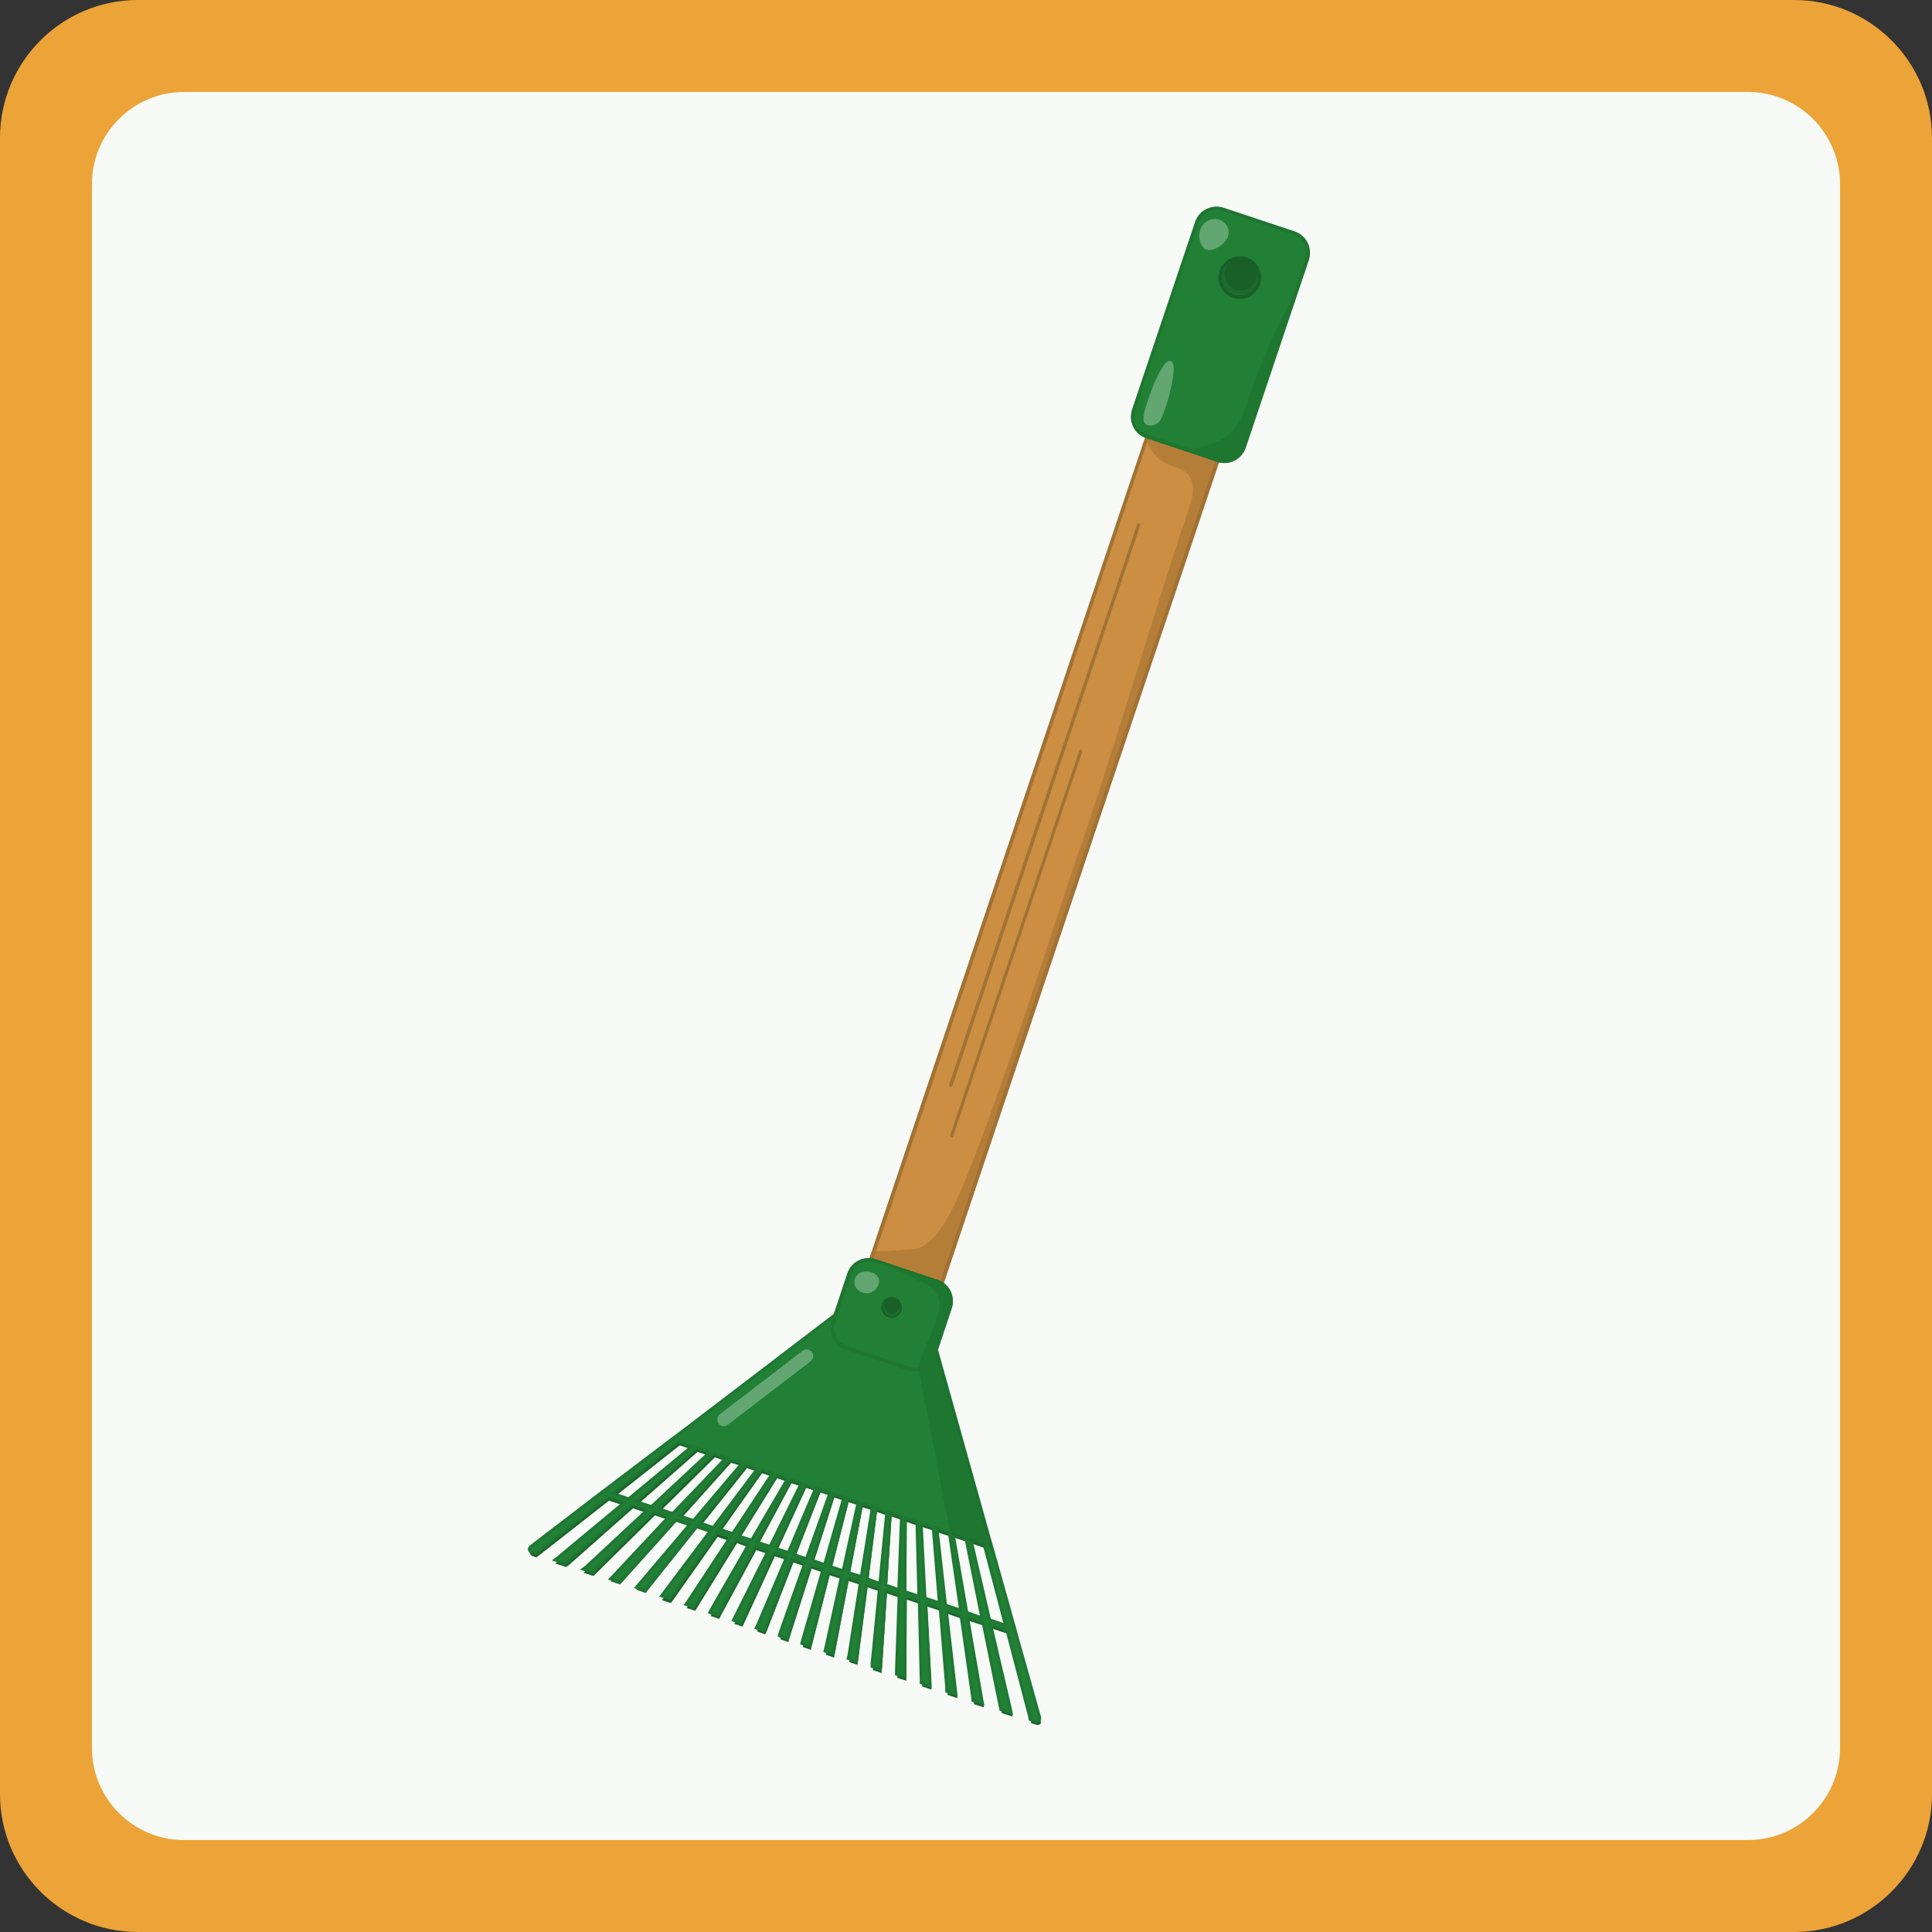 <?xml version="1.0" encoding="utf-8"?>
<!-- Generator: Adobe Illustrator 28.3.0, SVG Export Plug-In . SVG Version: 6.00 Build 0)  -->
<svg version="1.1" id="Calque_1" xmlns="http://www.w3.org/2000/svg" xmlns:xlink="http://www.w3.org/1999/xlink" x="0px" y="0px"
	 viewBox="0 0 500 500" style="enable-background:new 0 0 500 500;" xml:space="preserve">
<rect x="0" y="0" width="500" height="500" fill="#333333" stroke="none"/>
<style type="text/css">
	.st0{fill:#ECA438;}
	.st1{fill:#F7FAF7;}
	.st2{fill:#196028;stroke:#196028;stroke-width:0.1;stroke-miterlimit:10;}
	.st3{fill:#218035;stroke:#1E7833;stroke-width:0.75;stroke-miterlimit:10;}
	.st4{opacity:0.3;}
	.st5{fill:#FFFFFF;}
	.st6{fill:#196028;}
	.st7{fill:#CB8E42;}
	.st8{fill:#A17233;}
	.st9{opacity:0.5;}
	.st10{fill:#9F6E2E;}
	.st11{fill:#218035;}
	.st12{fill:#1F7630;}
	.st13{opacity:0.6;}
</style>
<g id="border">
	<path class="st0" d="M464.3,500H35.7C16,500,0,484,0,464.3V35.7C0,16,16,0,35.7,0h428.6C484,0,500,16,500,35.7v428.6
		C500,484,484,500,464.3,500z"/>
	<path class="st1" d="M452.4,476.2H47.6c-13.1,0-23.8-10.7-23.8-23.8V47.6c0-13.1,10.7-23.8,23.8-23.8h404.8
		c13.1,0,23.8,10.7,23.8,23.8v404.8C476.2,465.5,465.5,476.2,452.4,476.2z"/>
</g>
<g>
	<g>
		<g>
			<g>
				<g>
					<g>
						<g>
							<path class="st2" d="M269.3,445.5l-6.1-21.7l-0.4-1.5l-5.9-21l-0.3-1l-1.1-3.9l-19.2-68.6c-0.1-0.3-0.3-0.6-0.7-0.7
								c-0.3-0.1-0.7-0.1-1,0.1L178,370.4l-3.2,2.4l-0.4,0.3l-0.4,0.3l-17.4,13.2l-1.2,0.9l-17.9,13.7c-0.2,0.2-0.4,0.5-0.3,0.8
								c0.1,0.3,0.4,0.6,0.7,0.7l0.9,0.3l0.4-0.3l0.4-0.3l18-14.1l4.2,1.4L144.6,404l-0.4,0.3l-0.4,0.3l2.7,0.9l0.4-0.3l0.4-0.3
								l16.5-14.6l4,1.3l-15.9,14.8l-0.4,0.3l-0.4,0.3l2.5,0.8l0.7-0.7l15.2-15l3.8,1.3l-14.6,15.2l-0.3,0.3l-0.3,0.3l2.4,0.8
								l0.3-0.4l0.3-0.3l13.9-15.5l3.7,1.2l-13.3,15.7l-0.6,0.7l2.3,0.8l0.3-0.4l0.3-0.4l12.7-15.9l3.6,1.2l-12,16.6l-0.3,0.4
								l-0.3,0.4l2.2,0.7l0.3-0.4l0.3-0.4l11.5-16.3l3.5,1.2l-10.9,16.5l-0.5,0.7l2.1,0.7l0.5-0.8l10.3-16.7l3.4,1.2l-9.7,16.9
								l-0.2,0.4l-0.2,0.4l2.1,0.7l0.2-0.4l0.2-0.4l9.2-17l3.4,1.1l-8.6,17.2l-0.4,0.8l2,0.7l0.4-0.8l8-17.4l3.4,1.1l-7.5,17.6
								l-0.2,0.4l-0.2,0.4l2,0.7l0.2-0.4l0.2-0.4l6.9-17.8l3.3,1.1l-6.4,18l-0.1,0.4l-0.1,0.4l2,0.7l0.1-0.4l0.1-0.4l5.8-18.2
								l3.3,1.1l-5.3,18.4l-0.1,0.4l-0.1,0.4l2,0.7l0.1-0.4l0.1-0.4l4.7-18.5l3.4,1.1l-4.1,18.7l-0.1,0.4l-0.1,0.4l2,0.7l0.2-0.9
								l3.6-18.9l3.4,1.1l-3,19.1l-0.1,0.4l-0.1,0.4l2.1,0.7v-0.4l0.1-0.4l2.5-19.3l3.4,1.2l-1.9,19.5v0.4v0.4l2.1,0.7l0.1-0.9
								l1.3-19.7l3.5,1.2l-0.7,19.9v0.4v0.4l2.2,0.7V434l0.1-20.1l3.6,1.2l0.5,20.3v0.5v0.5l2.3,0.8v-0.5v-0.5l-1.1-20.5l3.7,1.2
								l1.7,20.7v0.5v0.5l2.4,0.8l-0.1-0.9l-2.4-20.9l3.8,1.3l3,21.1l0.1,1l2.5,0.8l-0.2-1l-3.7-21.4l4,1.3l4.4,21.6l0.1,0.5
								l0.1,0.5l2.7,0.9l-0.2-1l-5.1-21.8l4.2,1.4l5.8,22.1l0.1,0.5l0.1,0.5l1.2,0.4c0.3,0.1,0.7,0.1,1-0.1
								C269.3,446.1,269.4,445.8,269.3,445.5z M163,388.8l-4.1-1.4l17-13.4l3.5,1.2L163,388.8z M168.8,390.8l-4-1.3l15.7-13.8
								l3.3,1.1L168.8,390.8z M174.4,392.6l-3.8-1.3l14.4-14.2l3.2,1.1L174.4,392.6z M179.7,394.4l-3.7-1.2l13.2-14.7l3.1,1
								L179.7,394.4z M184.9,396.1l-3.6-1.2l12-15l3,1L184.9,396.1z M189.8,397.8l-3.5-1.2l10.9-15.4l2.9,1L189.8,397.8z
								 M194.7,399.4l-3.4-1.1l9.8-15.8l2.9,1L194.7,399.4z M199.5,401.1l-3.4-1.1l8.7-16.2l2.8,0.9L199.5,401.1z M204.3,402.6
								l-3.3-1.1l7.6-16.5l2.8,0.9L204.3,402.6z M209,404.2l-3.3-1.1l6.6-16.9l2.8,0.9L209,404.2z M210.4,404.7l5.5-17.2l2.8,0.9
								l-5,17.4L210.4,404.7z M215.1,406.3l4.5-17.6l2.8,0.9l-3.9,17.8L215.1,406.3z M219.8,407.9l3.4-17.9l2.8,0.9l-2.9,18.1
								L219.8,407.9z M224.6,409.5l2.3-18.3l2.8,1l-1.8,18.5L224.6,409.5z M229.5,411.1l1.2-18.7l2.9,1l-0.7,18.9L229.5,411.1z
								 M234.5,412.8l0.1-19l3,1L238,414L234.5,412.8z M239.6,414.5l-1-19.4l3.1,1l1.6,19.6L239.6,414.5z M244.9,416.3l-2.2-19.8
								l3.2,1.1l2.9,20L244.9,416.3z M250.5,418.1l-3.5-20.2l3.3,1.1l4.1,20.5L250.5,418.1z M256.3,420.1l-4.8-20.7l3.4,1.2
								l5.5,20.9L256.3,420.1z"/>
						</g>
					</g>
				</g>
			</g>
		</g>
		<g>
			<g>
				<g>
					<g>
						<g>
							<path class="st3" d="M269.1,444.6l-6.1-21.7l-0.4-1.5l-5.9-21l-0.3-1l-1.1-3.9l-19.2-68.6c-0.1-0.3-0.3-0.6-0.7-0.7
								c-0.3-0.1-0.7-0.1-1,0.1l-56.6,43.2l-3.2,2.4l-0.4,0.3l-0.4,0.3l-17.4,13.2l-1.2,0.9l-17.9,13.7c-0.2,0.2-0.4,0.5-0.3,0.8
								c0.1,0.3,0.4,0.6,0.7,0.7l0.9,0.3l0.4-0.3l0.4-0.3l18-14.1l4.2,1.4l-17.2,14.3l-0.4,0.3l-0.4,0.3l2.7,0.9l0.4-0.3l0.4-0.3
								l16.5-14.6l4,1.3l-15.9,14.8l-0.4,0.3l-0.4,0.3l2.5,0.8l0.7-0.7l15.2-15l3.8,1.3L158.6,408l-0.3,0.3l-0.3,0.3l2.4,0.8
								l0.3-0.4l0.3-0.3l13.9-15.5l3.7,1.2l-13.3,15.7l-0.6,0.7l2.3,0.8l0.3-0.4l0.3-0.4l12.7-15.9l3.6,1.2l-12.1,16.1l-0.3,0.4
								l-0.3,0.4l2.2,0.7l0.3-0.4l0.3-0.4l11.5-16.3l3.5,1.2l-11,16.7l-0.5,0.7l2.1,0.7l0.5-0.8l10.3-16.7l3.4,1.2l-9.7,16.9
								l-0.2,0.4l-0.2,0.4l2.1,0.7l0.2-0.4l0.2-0.4l9.2-17l3.4,1.1l-8.6,17.2l-0.4,0.8l2,0.7l0.4-0.8l8-17.4l3.4,1.1l-7.5,17.6
								l-0.2,0.4l-0.2,0.4l2,0.7l0.2-0.4l0.2-0.4l6.9-17.8l3.3,1.1l-6.4,18l-0.1,0.4l-0.1,0.4l2,0.7l0.1-0.4l0.1-0.4l5.8-18.2
								l3.3,1.1l-5.3,18.4l-0.1,0.4l-0.1,0.4l2,0.7l0.1-0.4l0.1-0.4l4.7-18.5l3.4,1.1l-4.1,18.7l-0.1,0.4l-0.1,0.4l2,0.7l0.2-0.9
								l3.6-18.9l3.4,1.1l-3,19.1l-0.1,0.4l-0.1,0.4l2.1,0.7v-0.4l0.1-0.4l2.5-19.3l3.4,1.2l-1.9,19.5v0.4v0.4l2.1,0.7l0.1-0.9
								l1.3-19.7l3.5,1.2l-0.7,19.9v0.4v0.4l2.2,0.7v-0.9l0.1-20.1l3.6,1.2l0.5,20.3v0.5v0.5l2.3,0.8v-0.5v-0.5l-1.1-20.5l3.7,1.2
								l1.7,20.7v0.5v0.5l2.4,0.8l-0.1-0.9l-2.4-20.9l3.8,1.3l3,21.1l0.1,1l2.5,0.8l-0.2-1l-3.7-21.4l4,1.3l4.4,21.6l0.1,0.5
								l0.1,0.5l2.7,0.9l-0.2-1l-5.1-21.8l4.2,1.4l5.8,22.1l0.1,0.5l0.1,0.5l1.2,0.4c0.3,0.1,0.7,0.1,1-0.1
								C269,445.2,269.1,444.9,269.1,444.6z M162.7,387.9l-4.1-1.4l17-13.4l3.5,1.2L162.7,387.9z M168.6,389.9l-4-1.3l15.7-13.8
								l3.3,1.1L168.6,389.9z M174.1,391.7l-3.8-1.3l14.4-14.2l3.2,1.1L174.1,391.7z M179.5,393.5l-3.7-1.2l13.2-14.7l3.1,1
								L179.5,393.5z M184.6,395.3l-3.6-1.2l12-15l3,1L184.6,395.3z M189.6,396.9l-3.5-1.2l10.9-15.4l2.9,1L189.6,396.9z
								 M194.5,398.6l-3.4-1.1l9.8-15.8l2.9,1L194.5,398.6z M199.3,400.2l-3.4-1.1l8.7-16.2l2.8,0.9L199.3,400.2z M204,401.8
								l-3.3-1.1l7.6-16.5l2.8,0.9L204,401.8z M208.7,403.4l-3.3-1.1l6.6-16.9l2.8,0.9L208.7,403.4z M210.1,403.8l5.5-17.2l2.8,0.9
								l-5,17.4L210.1,403.8z M214.8,405.4l4.5-17.6l2.8,0.9l-3.9,17.8L214.8,405.4z M219.6,407l3.4-18l2.8,0.9l-2.9,18.1L219.6,407
								z M224.4,408.6l2.3-18.3l2.8,1l-1.8,18.5L224.4,408.6z M229.2,410.2l1.2-18.7l2.9,1l-0.7,18.9L229.2,410.2z M234.2,411.9
								l0.1-19l3,1l0.5,19.2L234.2,411.9z M239.4,413.6l-1-19.4l3.1,1l1.6,19.6L239.4,413.6z M244.7,415.4l-2.2-19.8l3.2,1.1l2.9,20
								L244.7,415.4z M250.2,417.3l-3.5-20.2l3.3,1.1l4.1,20.5L250.2,417.3z M256.1,419.2l-4.8-20.7l3.4,1.2l5.5,20.9L256.1,419.2z"
								/>
						</g>
					</g>
				</g>
			</g>
		</g>
		<g class="st4">
			<path class="st5" d="M186,368.4L186,368.4c-0.6-0.8-0.4-1.8,0.3-2.4l21.4-16.4c0.8-0.6,1.8-0.4,2.4,0.3l0,0
				c0.6,0.8,0.4,1.8-0.3,2.4l-21.4,16.4C187.6,369.3,186.5,369.2,186,368.4z"/>
		</g>
		<g class="st4">
			<path class="st6" d="M257.1,400.8l-11.1-3.7l-13.7-70.8l-0.1-0.4l1.6-1.3c0.3-0.2,0.6-0.2,1-0.1s0.6,0.4,0.7,0.7l0,0l20.2,70.8
				l1.1,3.9l0,0l0.1,0.5L257.1,400.8z"/>
		</g>
	</g>
	<g>
		<g id="manche_00000160155658812323085690000015190671321610118532_">
			<path class="st7" d="M230,352.5l-6-2c-3.4-1.1-5.2-4.8-4.1-8.1L309,76.6c1.1-3.4,4.8-5.2,8.1-4.1l6,2c3.4,1.1,5.2,4.8,4.1,8.1
				l-89.1,265.8C237,351.8,233.4,353.6,230,352.5z"/>
			<path class="st8" d="M230.7,353.2l-7.7-2.6c-3.1-1-4.8-4.4-3.8-7.6L309,75.6c1-3.1,4.4-4.8,7.6-3.8l7.7,2.6
				c3.1,1,4.8,4.4,3.8,7.6l-89.7,267.5C237.2,352.6,233.9,354.2,230.7,353.2z M316.3,72.6c-2.7-0.9-5.6,0.5-6.5,3.2l-89.7,267.5
				c-0.9,2.7,0.5,5.6,3.2,6.5l7.7,2.6c2.7,0.9,5.6-0.5,6.5-3.2l89.7-267.5c0.9-2.7-0.5-5.6-3.2-6.5L316.3,72.6z"/>
		</g>
		<g>
			<path class="st8" d="M245.9,281.3c-0.2-0.1-0.3-0.3-0.3-0.5l48.7-145.1c0.1-0.2,0.3-0.3,0.5-0.3c0.2,0.1,0.3,0.3,0.3,0.5
				L246.5,281C246.4,281.2,246.2,281.3,245.9,281.3z"/>
		</g>
		<g>
			<path class="st8" d="M246.2,294.3c-0.2-0.1-0.3-0.3-0.3-0.5l33.4-99.5c0.1-0.2,0.3-0.3,0.5-0.3c0.2,0.1,0.3,0.3,0.3,0.5
				L246.7,294C246.7,294.3,246.4,294.4,246.2,294.3z"/>
		</g>
		<g class="st9">
			<path class="st10" d="M239.5,330.6c0,0,1.1,0.2,1.7,0.4c1.2,0.4,1.8,1.4,2.4,1.3c0.8-0.2,0.5-2.4,1.7-5.7c0.3-0.8,0.3-0.8,0.8-2
				c1.3-3,1.9-5.5,2.2-6.3c1.8-6.2,3.7-12.3,5.8-18.3c3.5-10.4,6-17.3,13.2-38.3c10.4-30,7.6-24.9,12.7-37.9
				c3.9-10,6.7-18.8,12.5-36.3c0.6-2,0.4-1.6,1.1-3.9c6.9-24.9,12.7-36.9,16.7-49.7c2.5-8,2.3-10,4.4-13.1c0.2-0.3,0.5-0.8,0.5-1.4
				c-0.1-4.5-16.6-9-18.3-6.1c-0.7,1.3,1.6,3.9,2,4.4c3.3,3.7,7,2.8,8.9,5.5c1.8,2.6,0.5,6.5,0,8.1c-10.1,29.8-18.6,60.1-28.9,89.9
				c-5.7,16.5-24.9,78.1-33.1,92.9c-1.7,3.1-5.1,9-9.6,9.2c-2.8,0.1-5.6,0.5-8.4,0.5c-0.4,0-1.6,0-2.1,0.8c-0.3,0.5-0.3,1.1-0.2,1.5
				c0.5,1.5,3.5,1.6,6.6,2.3C234,328.4,236.5,329.1,239.5,330.6z"/>
		</g>
		<g id="manche_00000049931797496242053440000016704334759249961407_">
			<path class="st8" d="M230.7,353.2l-7.7-2.6c-3.1-1-4.8-4.4-3.8-7.6L309,75.6c1-3.1,4.4-4.8,7.6-3.8l7.7,2.6
				c3.1,1,4.8,4.4,3.8,7.6l-89.7,267.5C237.2,352.6,233.9,354.2,230.7,353.2z M316.3,72.6c-2.7-0.9-5.6,0.5-6.5,3.2l-89.7,267.5
				c-0.9,2.7,0.5,5.6,3.2,6.5l7.7,2.6c2.7,0.9,5.6-0.5,6.5-3.2l89.7-267.5c0.9-2.7-0.5-5.6-3.2-6.5L316.3,72.6z"/>
		</g>
		<g id="poignée_00000064337146698065527120000017426539279292406681_">
			<path class="st11" d="M314.3,118.8l-16.6-5.6c-3.3-1.1-5.1-4.7-4-8l15.7-46.8c1.1-3.3,4.7-5.1,8-4L334,60c3.3,1.1,5.1,4.7,4,8
				l-15.7,46.8C321.2,118.2,317.6,119.9,314.3,118.8z"/>
			<path class="st12" d="M315,119.5l-18.3-6.1c-3.1-1-4.7-4.3-3.7-7.4l16.3-48.5c1-3.1,4.3-4.7,7.4-3.7l18.3,6.1
				c3.1,1,4.7,4.3,3.7,7.4l-16.3,48.5C321.4,118.9,318,120.6,315,119.5z M316.4,54.6c-2.6-0.9-5.4,0.5-6.3,3.1l-16.3,48.5
				c-0.9,2.6,0.5,5.4,3.1,6.3l18.3,6.1c2.6,0.9,5.4-0.5,6.3-3.1L337.8,67c0.9-2.6-0.5-5.4-3.1-6.3L316.4,54.6z"/>
		</g>
		<g id="poignée_00000018225145495298115440000006182305435906790819_">
			<path class="st11" d="M234.1,353.9l-14.2-4.8c-3.3-1.1-5.1-4.7-4-8l3.6-10.7c1.1-3.3,4.7-5.1,8-4l14.2,4.8c3.3,1.1,5.1,4.7,4,8
				l-3.6,10.7C241,353.2,237.4,355,234.1,353.9z"/>
			<path class="st12" d="M234.8,354.6l-15.9-5.3c-3.1-1-4.7-4.3-3.7-7.4l4.1-12.3c1-3.1,4.3-4.7,7.4-3.7l15.9,5.3
				c3.1,1,4.7,4.3,3.7,7.4l-4.1,12.3C241.2,353.9,237.9,355.6,234.8,354.6z M226.5,326.7c-2.6-0.9-5.4,0.5-6.3,3.1l-4.1,12.3
				c-0.9,2.6,0.5,5.4,3.1,6.3l15.9,5.3c2.6,0.9,5.4-0.5,6.3-3.1l4.1-12.3c0.9-2.6-0.5-5.4-3.1-6.3L226.5,326.7z"/>
		</g>
		<g>
			<path class="st6" d="M319.1,77.1c-2.9-1-4.4-4.1-3.5-7c1-2.9,4.1-4.4,7-3.5s4.4,4.1,3.5,7C325.1,76.5,321.9,78.1,319.1,77.1z
				 M322.3,67.4c-2.4-0.8-5.1,0.5-5.9,2.9s0.5,5.1,2.9,5.9s5.1-0.5,5.9-2.9S324.7,68.3,322.3,67.4z"/>
		</g>
		<g>
			<circle class="st6" cx="321.1" cy="71" r="4.2"/>
		</g>
		<g class="st13">
			<circle class="st6" cx="320.8" cy="71.9" r="5.1"/>
		</g>
		<g>
			<path class="st6" d="M229.9,340.9c-1.4-0.5-2.2-2-1.7-3.4s2-2.2,3.4-1.7s2.1,2,1.7,3.4S231.3,341.4,229.9,340.9z M231.5,336.3
				c-1.2-0.4-2.4,0.2-2.8,1.4c-0.4,1.2,0.2,2.4,1.4,2.8s2.4-0.2,2.8-1.4S232.7,336.6,231.5,336.3z"/>
		</g>
		<g>
			<circle class="st6" cx="230.9" cy="338" r="2"/>
		</g>
		<g class="st13">
			<circle class="st6" cx="230.8" cy="338.4" r="2.5"/>
		</g>
		<g class="st4">
			<path class="st6" d="M310.6,117.6c-1.7-0.6-2.5-0.6-2.5-0.8c-0.1-0.7,5-1.2,8.5-3.3c4.7-2.7,5.3-7.4,8.8-16.7
				c4.3-11.4,9.2-20,9.5-19.8c0.2,0.1-1.3,4-4.9,14.6c-2.2,6.6-3.3,9.8-3.4,10.3c-1.6,5.6-3.1,13.2-6.5,16.4
				c-0.5,0.4-1.3,1.2-2.6,1.4c-1.3,0.2-2.3-0.1-4.4-0.8C311.9,118.4,311.9,118.1,310.6,117.6z"/>
		</g>
		<g id="poignée_00000106854478422171390960000000273215953878540728_">
			<path class="st12" d="M315,119.5l-18.3-6.1c-3.1-1-4.7-4.3-3.7-7.4l16.3-48.5c1-3.1,4.3-4.7,7.4-3.7l18.3,6.1
				c3.1,1,4.7,4.3,3.7,7.4l-16.3,48.5C321.4,118.9,318,120.6,315,119.5z M316.4,54.6c-2.6-0.9-5.4,0.5-6.3,3.1l-16.3,48.5
				c-0.9,2.6,0.5,5.4,3.1,6.3l18.3,6.1c2.6,0.9,5.4-0.5,6.3-3.1L337.8,67c0.9-2.6-0.5-5.4-3.1-6.3L316.4,54.6z"/>
		</g>
		<g class="st4">
			<path class="st5" d="M303,93.4c2.3,0.7-1.4,13.5-2.8,15.5c-0.4,0.6-1.1,0.9-1.1,0.9c-0.8,0.4-2.1,0.5-2.7-0.1s-0.5-1.6-0.3-2.7
				C296.8,103.5,300.8,92.7,303,93.4z"/>
		</g>
		<g class="st4">
			<path class="st5" d="M311.4,58.1c-1.8,2-1,5.6,0.6,6.4c2,1,6.2-1.8,6-4.6c-0.1-1.2-1-2.4-2.1-2.9
				C314.3,56.2,312.4,56.9,311.4,58.1z"/>
		</g>
		<g class="st4">
			<path class="st5" d="M222,329.8c-0.7,0.6-1.1,1.8-0.8,2.7c0.4,1.5,2.2,2.5,3.8,2.1c1.8-0.4,2.8-2.4,2.4-3.7
				C226.8,329.1,223.5,328.4,222,329.8z"/>
		</g>
		<g class="st4">
			<path class="st6" d="M232.2,328.5c0,0.1,0.1,0.2,3.1,1.7c5,2.5,5,2.5,5.6,3c3.9,3.2,1.6,7.6,1.5,8c-0.2,1.2-0.9,2.5-3.3,8.4
				c-1.3,3-1.7,4.5-1.3,4.8c0.4,0.2,1.2-0.4,1.5-0.6c3.1-2.3,3.5-6.1,6.2-14.7c0.6-1.9,1.1-3.4,0.4-4.8c-0.5-1.1-1.4-1.8-4.1-3
				C237.2,329.2,232.3,328.1,232.2,328.5z"/>
		</g>
		<g id="poignée_00000038395073656401490740000008418843267076321205_">
			<path class="st12" d="M234.8,354.6l-15.9-5.3c-3.1-1-4.7-4.3-3.7-7.4l4.1-12.3c1-3.1,4.3-4.7,7.4-3.7l15.9,5.3
				c3.1,1,4.7,4.3,3.7,7.4l-4.1,12.3C241.2,353.9,237.9,355.6,234.8,354.6z M226.5,326.7c-2.6-0.9-5.4,0.5-6.3,3.1l-4.1,12.3
				c-0.9,2.6,0.5,5.4,3.1,6.3l15.9,5.3c2.6,0.9,5.4-0.5,6.3-3.1l4.1-12.3c0.9-2.6-0.5-5.4-3.1-6.3L226.5,326.7z"/>
		</g>
	</g>
</g>
</svg>
